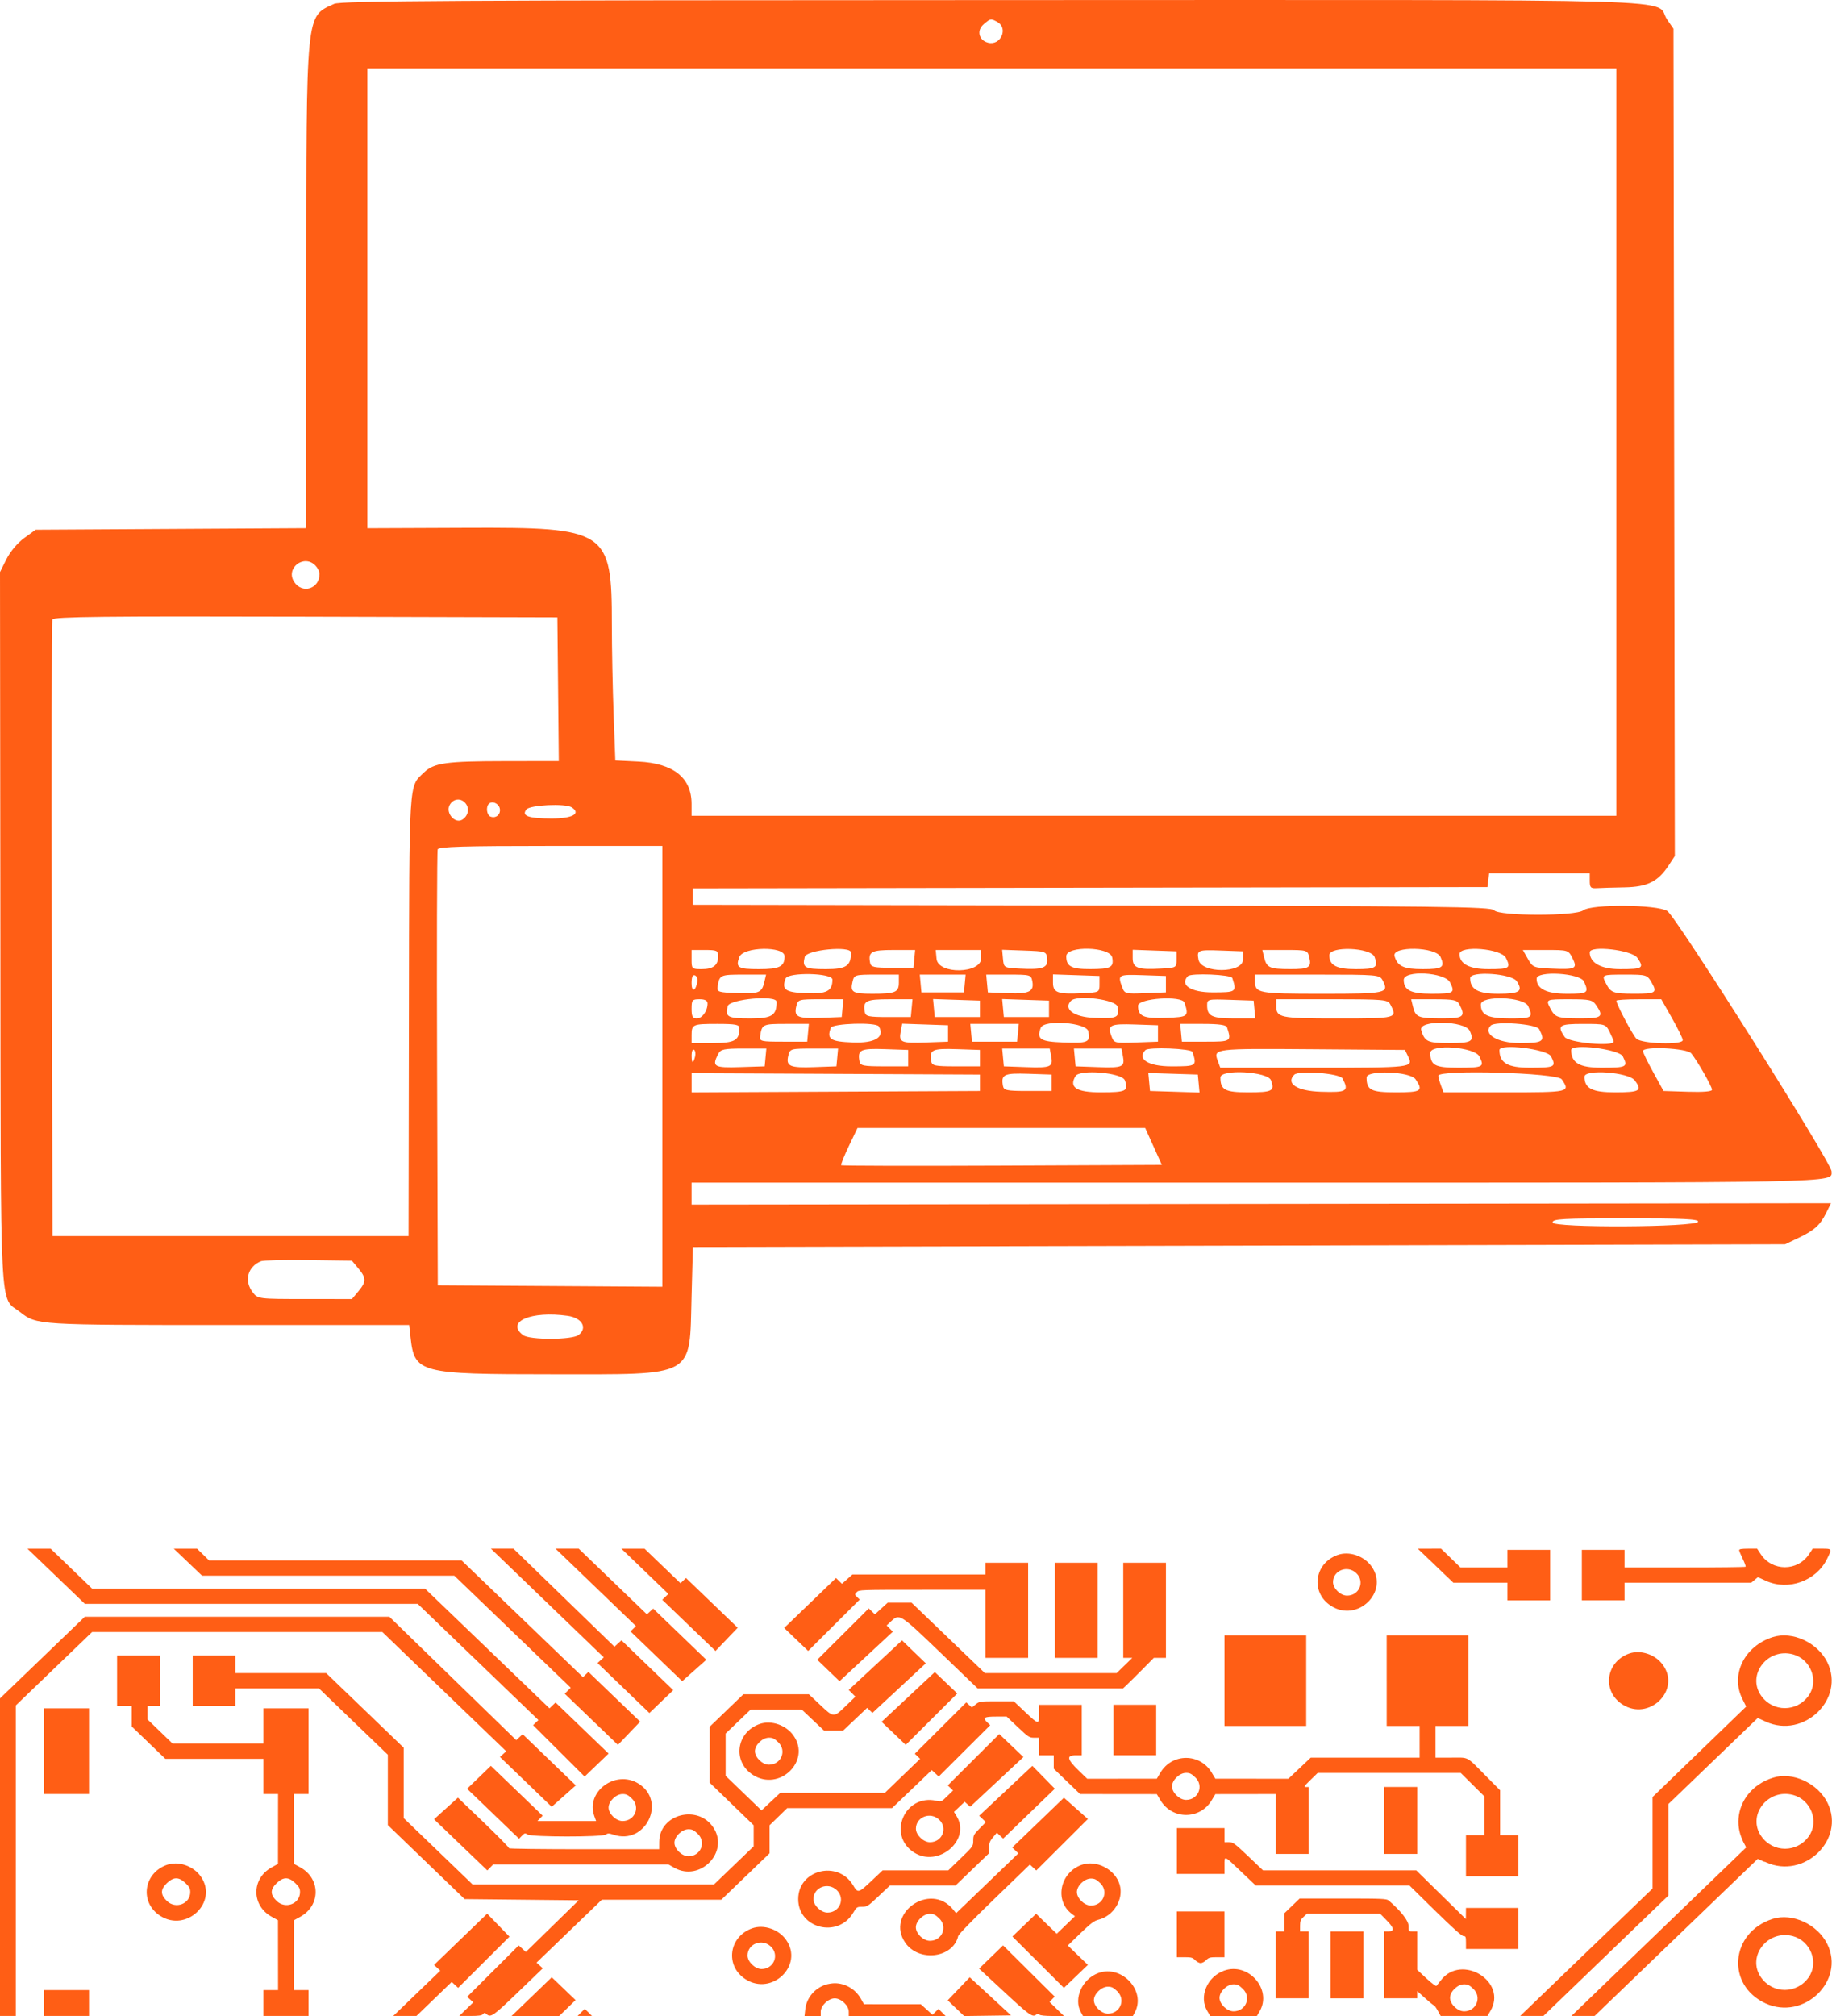 <?xml version="1.0" encoding="UTF-8" standalone="no"?>
<svg
   xmlns:dc="http://purl.org/dc/elements/1.1/"
   xmlns:cc="http://creativecommons.org/ns#"
   xmlns:rdf="http://www.w3.org/1999/02/22-rdf-syntax-ns#"
   xmlns:svg="http://www.w3.org/2000/svg"
   xmlns="http://www.w3.org/2000/svg"
   xmlns:sodipodi="http://sodipodi.sourceforge.net/DTD/sodipodi-0.dtd"
   xmlns:inkscape="http://www.inkscape.org/namespaces/inkscape"
   inkscape:version="1.0 (4035a4fb49, 2020-05-01)"
   sodipodi:docname="computer.svg"
   version="1.1"
   viewBox="0 0 1000 1100"
   height="1100"
   width="1000"
   id="svg">
  <defs
     id="defs7" />
  <sodipodi:namedview
     inkscape:document-rotation="0"
     inkscape:current-layer="svg"
     inkscape:window-maximized="1"
     inkscape:window-y="27"
     inkscape:window-x="67"
     inkscape:cy="604.05136"
     inkscape:cx="340.55547"
     inkscape:zoom="0.32"
     fit-margin-bottom="0"
     fit-margin-right="0"
     fit-margin-left="0"
     fit-margin-top="0"
     showgrid="false"
     id="namedview5"
     inkscape:window-height="845"
     inkscape:window-width="1533"
     inkscape:pageshadow="2"
     inkscape:pageopacity="0"
     guidetolerance="10"
     gridtolerance="10"
     objecttolerance="10"
     borderopacity="1"
     bordercolor="#666666"
     pagecolor="#ffffff" />
  <g
     style="fill:#ff5e15;fill-opacity:1"
     transform="matrix(2.513,0,0,2.588,-2.536,-1.498)"
     id="svgg">
    <path
       style="fill:#ff5e15;fill-opacity:1;fill-rule:evenodd;stroke:none"
       inkscape:connector-curvature="0"
       d="M 73.593,1.395 C 67.378,4.17 67.562,2.351 67.546,61.019 l -0.014,50.918 -29.388,0.164 -29.388,0.165 -2.47,1.736 c -1.451,1.02 -3.05,2.863 -3.874,4.463 l -1.403,2.726 0.083,74.885 c 0.092,84.111 -0.245,77.716 4.276,81.127 3.642,2.747 3.513,2.739 45.148,2.739 h 39.377 l 0.287,2.545 c 0.855,7.59 1.848,7.845 30.551,7.845 31.692,0 30.013,0.905 30.496,-16.45 l 0.288,-10.39 118.615,-0.289 118.615,-0.288 2.865,-1.321 c 3.505,-1.616 4.745,-2.701 6.081,-5.317 l 1.031,-2.02 -123.748,0.147 -123.747,0.147 v -2.312 -2.311 h 123.116 c 128.661,0 124.503,0.079 124.503,-2.378 0,-1.792 -33.806,-53.793 -35.697,-54.909 -2.308,-1.363 -16.473,-1.461 -18.238,-0.126 -1.649,1.247 -18.331,1.233 -19.368,-0.017 -0.63,-0.759 -11.253,-0.881 -87.373,-1.01 l -86.655,-0.146 v -1.732 -1.731 l 86.292,-0.138 86.291,-0.138 0.183,-1.45 0.182,-1.449 h 10.929 10.928 v 1.614 c 0,1.4 0.211,1.602 1.588,1.518 0.873,-0.053 3.562,-0.13 5.975,-0.171 4.966,-0.085 7.275,-1.204 9.601,-4.655 l 1.318,-1.956 -0.15,-87.208 -0.15,-87.208 -1.347,-1.889 C 359.873,0.148 374.971,0.574 216.329,0.6 99.807,0.618 75.024,0.757 73.593,1.395 m 144.05,3.82 c 2.452,1.313 0.728,5.06 -2.013,4.372 -2.05,-0.515 -2.542,-2.611 -0.921,-3.923 1.513,-1.226 1.489,-1.222 2.934,-0.449 m 134.449,88.58 v 78.788 H 251.659 151.227 v -2.512 c 0,-5.522 -3.938,-8.561 -11.564,-8.926 l -4.999,-0.239 -0.375,-9.89 c -0.206,-5.44 -0.376,-13.866 -0.377,-18.726 -0.004,-19.939 -0.945,-20.548 -31.603,-20.427 l -21.501,0.085 V 63.478 15.007 H 216.45 352.092 V 93.795 M 69.511,119.81 c 0.499,0.499 0.907,1.296 0.907,1.77 0,3.174 -3.796,4.307 -5.536,1.652 -1.892,-2.888 2.165,-5.886 4.629,-3.422 m 52.721,26.077 0.154,15.152 -11.698,0.014 c -12.806,0.015 -15.417,0.37 -17.581,2.391 -3.347,3.126 -3.19,0.672 -3.275,51.231 l -0.077,46.508 H 51.082 12.41 l -0.149,-64.646 c -0.082,-35.556 -0.024,-64.973 0.128,-65.371 0.219,-0.576 11.522,-0.694 54.982,-0.577 l 54.707,0.147 0.154,15.151 m -20.091,24.071 c 0.896,1.079 0.585,2.618 -0.69,3.421 -1.557,0.981 -3.692,-1.344 -2.787,-3.035 0.756,-1.413 2.467,-1.603 3.477,-0.386 m 7.433,1.119 c 0.235,1.22 -0.855,2.126 -2.018,1.679 -0.819,-0.314 -1.051,-2.012 -0.369,-2.694 0.716,-0.716 2.173,-0.096 2.387,1.015 m 15.618,-0.275 c 2.092,1.324 0.157,2.358 -4.395,2.349 -5.031,-0.01 -6.571,-0.548 -5.446,-1.904 0.8,-0.963 8.474,-1.31 9.841,-0.445 m 19.685,54.601 v 46.471 l -24.386,-0.151 -24.387,-0.15 -0.149,-45.599 c -0.082,-25.079 -0.026,-45.923 0.126,-46.32 0.214,-0.562 5.659,-0.722 24.536,-0.722 h 24.26 v 46.471 m 12.122,-23.21 c 0,1.903 -1.069,2.713 -3.579,2.713 -2.122,0 -2.193,-0.066 -2.193,-2.02 v -2.02 h 2.886 c 2.626,0 2.886,0.119 2.886,1.327 m 14.43,0 c 0,2.183 -1.088,2.713 -5.565,2.713 -4.575,0 -5.113,-0.321 -4.266,-2.549 0.836,-2.2 9.831,-2.35 9.831,-0.164 m 14.43,-0.788 c 0,2.831 -1.041,3.501 -5.435,3.501 -4.639,0 -5.19,-0.306 -4.622,-2.571 0.381,-1.516 10.057,-2.411 10.057,-0.93 m 13.745,1.337 -0.181,1.876 h -4.61 c -3.988,0 -4.637,-0.141 -4.811,-1.044 -0.451,-2.344 0.235,-2.708 5.11,-2.708 h 4.673 l -0.181,1.876 m 14.537,-0.156 c 0,3.314 -9.385,3.464 -9.704,0.156 l -0.181,-1.876 h 4.943 4.942 v 1.72 m 14.323,0.136 c 0.221,1.917 -0.97,2.33 -5.977,2.072 -3.426,-0.176 -3.44,-0.184 -3.622,-2.076 l -0.183,-1.9 4.801,0.168 c 4.744,0.166 4.802,0.187 4.981,1.736 m 14.129,-0.27 c 0.399,2.087 -0.285,2.435 -4.815,2.445 -4.065,0.01 -5.166,-0.566 -5.166,-2.704 0,-2.281 9.542,-2.034 9.981,0.259 m 13.973,0.434 c 0,1.71 -0.042,1.734 -3.439,1.908 -5.029,0.259 -6.085,-0.129 -6.085,-2.231 v -1.744 l 4.762,0.168 4.762,0.167 v 1.732 m 14.43,0 c 0,2.93 -9.102,2.949 -9.662,0.02 -0.386,-2.022 -0.175,-2.103 5.017,-1.917 l 4.645,0.165 v 1.732 m 14.385,-0.551 c 0.561,2.237 0.015,2.572 -4.174,2.562 -4.445,-0.01 -5.066,-0.281 -5.611,-2.45 l -0.396,-1.581 h 4.906 c 4.775,0 4.916,0.039 5.275,1.469 m 14.205,0.022 c 0.841,2.213 0.307,2.549 -4.052,2.549 -4.225,0 -5.779,-0.787 -5.779,-2.927 0,-1.995 9.061,-1.647 9.831,0.378 m 14.326,-0.005 c 0.995,2.184 0.434,2.554 -3.879,2.554 -4.142,0 -5.481,-0.6 -6.118,-2.741 -0.646,-2.176 9.002,-1.995 9.997,0.187 m 14.189,0.172 c 1.133,2.191 0.828,2.382 -3.81,2.382 -4.097,0 -6.253,-1.095 -6.253,-3.174 0,-1.885 9.047,-1.173 10.063,0.792 m 14.473,0.084 c 1.141,2.206 0.694,2.416 -4.65,2.182 -3.778,-0.165 -4.002,-0.256 -5.047,-2.048 l -1.093,-1.876 h 4.945 c 4.916,0 4.949,0.01 5.845,1.742 m 14.08,-0.09 c 1.546,2.173 1.208,2.388 -3.75,2.388 -4.133,0 -6.584,-1.318 -6.584,-3.541 0,-1.523 9.155,-0.501 10.334,1.153 m -204.177,5.045 c -0.361,2.05 -1.25,2.261 -1.25,0.297 0,-1.266 0.239,-1.812 0.721,-1.643 0.397,0.138 0.635,0.745 0.529,1.346 m 14.545,0.085 c -0.552,2.256 -1.128,2.478 -5.983,2.312 -3.961,-0.135 -4.314,-0.246 -4.157,-1.302 0.376,-2.53 0.52,-2.597 5.593,-2.597 h 4.935 l -0.388,1.587 m 14.796,-0.543 c 0,2.453 -1.221,3.062 -5.778,2.88 -4.462,-0.179 -5.285,-0.758 -4.39,-3.092 0.533,-1.39 10.168,-1.189 10.168,0.212 m 14.43,0.625 c 0,2.071 -0.731,2.371 -5.785,2.371 -4.287,0 -4.834,-0.329 -4.271,-2.571 0.359,-1.428 0.504,-1.469 5.213,-1.469 h 4.843 v 1.669 m 14.322,0.207 -0.18,1.875 h -4.618 -4.618 l -0.18,-1.875 -0.181,-1.876 h 4.979 4.979 l -0.181,1.876 m 14.679,-0.437 c 0.411,2.153 -0.724,2.672 -5.426,2.483 l -4.239,-0.171 -0.18,-1.875 -0.181,-1.876 h 4.875 c 4.739,0 4.883,0.04 5.151,1.439 m 14.578,0.581 c 0,1.727 -0.009,1.732 -3.734,1.907 -5.343,0.25 -6.367,-0.108 -6.367,-2.229 v -1.743 l 5.05,0.166 5.051,0.167 v 1.732 m 14.43,0 v 1.731 l -4.478,0.169 c -4.362,0.164 -4.494,0.129 -5.051,-1.336 -0.97,-2.551 -0.812,-2.637 4.478,-2.463 l 5.051,0.167 v 1.732 m 14.421,-1.299 c 0.993,2.95 0.879,3.03 -4.279,3.03 -4.734,0 -7.213,-1.582 -5.369,-3.426 0.693,-0.693 9.401,-0.335 9.648,0.396 m 32.645,0.478 c 1.46,2.728 0.935,2.841 -13.166,2.841 -13.945,0 -14.564,-0.115 -14.564,-2.713 v -1.327 h 13.544 c 13.123,0 13.564,0.037 14.186,1.199 m 14.656,0.459 c 1.141,2.206 0.841,2.382 -4.057,2.382 -4.462,0 -6.006,-0.752 -6.006,-2.927 0,-2.11 8.941,-1.625 10.063,0.545 m 14.505,-0.241 c 1.391,2.123 0.614,2.623 -4.078,2.623 -4.353,0 -6.06,-0.93 -6.06,-3.303 0,-1.57 9.061,-0.962 10.138,0.68 m 14.589,0.053 c 1.096,2.405 0.861,2.57 -3.659,2.57 -4.497,0 -6.638,-1.024 -6.638,-3.175 0,-1.752 9.477,-1.196 10.297,0.605 m 14.672,0.18 c 1.29,2.185 0.956,2.392 -3.853,2.381 -4.436,-0.009 -5.021,-0.215 -6.022,-2.118 -1.006,-1.91 -0.999,-1.913 4.118,-1.913 4.649,0 4.809,0.045 5.757,1.65 m -205.055,4.448 c 0,1.58 -1.156,3.137 -2.329,3.137 -0.912,0 -1.134,-0.397 -1.134,-2.02 0,-1.86 0.137,-2.021 1.731,-2.021 1.187,0 1.732,0.285 1.732,0.904 m 15.007,-0.364 c 0,2.881 -1.013,3.501 -5.724,3.501 -4.929,0 -5.482,-0.29 -4.909,-2.571 0.381,-1.518 10.633,-2.414 10.633,-0.93 m 14.322,1.336 -0.181,1.876 -4.562,0.17 c -5.006,0.187 -5.871,-0.21 -5.312,-2.436 0.364,-1.451 0.488,-1.486 5.304,-1.486 h 4.932 l -0.181,1.876 m 15.007,0 -0.18,1.876 h -4.899 c -4.266,0 -4.924,-0.134 -5.099,-1.044 -0.456,-2.369 0.218,-2.708 5.398,-2.708 h 4.961 l -0.181,1.876 m 14.827,0.145 v 1.731 h -4.906 -4.907 l -0.182,-1.899 -0.183,-1.899 5.089,0.168 5.089,0.167 v 1.732 m 15.007,0 v 1.731 h -4.906 -4.906 l -0.183,-1.899 -0.183,-1.899 5.089,0.168 5.089,0.167 v 1.732 m 14.896,-0.433 c 0.449,2.288 -0.065,2.524 -5.098,2.334 -4.387,-0.165 -6.758,-1.862 -5.024,-3.596 1.32,-1.321 9.823,-0.26 10.122,1.262 m 14.532,-0.866 c 0.977,2.901 0.829,3.021 -3.942,3.2 -4.94,0.185 -6.15,-0.317 -6.15,-2.549 0,-1.596 9.566,-2.213 10.092,-0.651 m 15.197,1.443 0.181,1.876 h -4.539 c -4.861,0 -5.924,-0.491 -5.924,-2.735 0,-1.326 0.094,-1.347 5.051,-1.184 l 5.05,0.167 0.181,1.876 m 29.525,-1.048 c 1.556,2.907 1.489,2.924 -11.408,2.924 -12.704,0 -13.391,-0.139 -13.391,-2.713 v -1.328 h 12.101 c 11.373,0 12.136,0.068 12.698,1.117 m 15.007,0 c 1.371,2.56 0.887,2.924 -3.876,2.915 -5.075,-0.01 -5.667,-0.243 -6.221,-2.45 l -0.397,-1.582 h 4.948 c 4.302,0 5.027,0.146 5.546,1.117 m 14.935,0.354 c 1.1,2.414 0.863,2.57 -3.906,2.57 -4.865,0 -6.391,-0.699 -6.391,-2.927 0,-1.976 9.383,-1.651 10.297,0.357 m 14.779,-0.188 c 1.686,2.407 1.229,2.758 -3.575,2.749 -4.828,-0.01 -5.397,-0.198 -6.407,-2.118 -1.007,-1.912 -1.003,-1.914 4.21,-1.914 4.381,0 4.964,0.13 5.772,1.283 m 16.457,2.714 c 1.284,2.198 2.334,4.276 2.334,4.618 0,1.072 -8.978,0.795 -10.085,-0.312 -0.851,-0.851 -4.345,-7.282 -4.345,-7.998 0,-0.167 2.197,-0.305 4.881,-0.305 h 4.881 l 2.334,3.997 m -202.572,2.102 c 0,2.592 -1.006,3.137 -5.792,3.137 h -4.597 v -1.636 c 0,-2.311 0.216,-2.405 5.579,-2.405 3.981,0 4.81,0.156 4.81,0.904 m 14.9,0.972 -0.181,1.876 h -5.195 c -4.867,0 -5.184,-0.073 -5.023,-1.154 0.376,-2.532 0.519,-2.598 5.619,-2.598 h 4.961 l -0.181,1.876 m 15.373,-1.347 c 1.387,2.244 -0.781,3.56 -5.586,3.391 -4.943,-0.174 -5.759,-0.694 -4.84,-3.088 0.367,-0.957 9.851,-1.233 10.426,-0.303 m 15.037,1.491 v 1.732 l -4.852,0.169 c -5.382,0.188 -5.878,-0.028 -5.421,-2.355 l 0.315,-1.609 4.979,0.166 4.979,0.166 v 1.731 m 15.188,-0.144 -0.18,1.876 h -4.907 -4.906 l -0.181,-1.876 -0.181,-1.876 h 5.268 5.268 l -0.181,1.876 m 15.292,-0.288 c 0.452,2.303 -0.052,2.52 -5.419,2.333 -5.034,-0.176 -5.848,-0.686 -4.926,-3.089 0.693,-1.803 9.976,-1.126 10.345,0.756 m 15.119,0.432 v 1.732 l -4.767,0.168 c -4.679,0.164 -4.778,0.14 -5.343,-1.347 -0.888,-2.336 -0.278,-2.629 5.107,-2.45 l 5.003,0.166 v 1.731 m 14.998,-1.298 c 1.001,2.972 0.913,3.03 -4.608,3.03 h -5.195 l -0.181,-1.876 -0.181,-1.876 h 4.961 c 3.454,0 5.035,0.219 5.204,0.722 m 52.738,0.764 c 1.014,2.227 0.438,2.555 -4.496,2.555 -4.686,0 -5.311,-0.283 -6.065,-2.742 -0.669,-2.181 9.565,-1.999 10.561,0.187 m 15.072,-0.369 c 1.392,2.599 0.916,2.924 -4.294,2.924 -4.768,0 -8.012,-1.911 -6.244,-3.679 1,-1 9.942,-0.36 10.538,0.755 m 15.302,0.586 c 0.484,0.937 0.88,1.846 0.88,2.02 0,1.134 -9.797,0.245 -10.645,-0.965 -1.71,-2.441 -1.251,-2.758 3.993,-2.758 4.832,0 4.901,0.021 5.772,1.703 m -198.664,5.224 c -0.415,1.588 -0.744,1.446 -0.744,-0.323 0,-0.812 0.235,-1.332 0.523,-1.154 0.287,0.178 0.387,0.843 0.221,1.477 m 15.309,0.144 -0.18,1.876 -5.34,0.166 c -5.713,0.177 -6.186,-0.102 -4.741,-2.802 0.519,-0.969 1.244,-1.116 5.52,-1.116 h 4.922 l -0.181,1.876 m 15.585,0 -0.181,1.876 -4.853,0.169 c -5.296,0.185 -6.162,-0.192 -5.599,-2.436 0.366,-1.458 0.467,-1.485 5.593,-1.485 h 5.221 l -0.181,1.876 m 15.403,0.144 v 1.732 h -5.187 c -4.544,0 -5.211,-0.129 -5.387,-1.044 -0.472,-2.451 0.19,-2.762 5.514,-2.586 l 5.06,0.167 v 1.731 m 15.585,0 v 1.732 h -5.187 c -4.545,0 -5.212,-0.129 -5.388,-1.044 -0.472,-2.451 0.191,-2.762 5.515,-2.586 l 5.06,0.167 v 1.731 m 15.473,-0.433 c 0.452,2.304 -0.053,2.521 -5.426,2.334 l -4.852,-0.169 -0.181,-1.876 -0.181,-1.876 h 5.164 5.164 l 0.312,1.587 m 15.584,0 c 0.452,2.304 -0.052,2.521 -5.425,2.334 l -4.853,-0.169 -0.181,-1.876 -0.181,-1.876 h 5.164 5.164 l 0.312,1.587 m 15.11,-0.865 c 1,2.969 0.908,3.03 -4.567,3.03 -5.029,0 -7.555,-1.53 -5.658,-3.427 0.695,-0.695 9.978,-0.335 10.225,0.397 m 46.854,0.977 c 1.154,2.315 0.921,2.341 -20.342,2.341 h -20.471 l -0.567,-1.491 c -0.968,-2.547 -0.771,-2.57 20.386,-2.412 l 20.291,0.152 0.703,1.41 m 15.455,-0.041 c 1.156,2.237 0.871,2.382 -4.656,2.382 -4.994,0 -5.985,-0.519 -5.985,-3.136 0,-1.927 9.606,-1.246 10.641,0.754 m 15.584,0 c 1.157,2.237 0.872,2.382 -4.661,2.382 -4.759,0 -6.556,-1.02 -6.556,-3.723 0,-1.445 10.42,-0.199 11.217,1.341 m 15.585,0 c 1.156,2.237 0.871,2.382 -4.662,2.382 -4.759,0 -6.556,-1.02 -6.556,-3.723 0,-1.445 10.421,-0.199 11.218,1.341 m 14.859,-0.648 c 1.287,1.514 4.515,7.003 4.515,7.678 0,0.371 -1.955,0.529 -5.267,0.425 l -5.266,-0.166 -2.237,-3.946 c -1.231,-2.171 -2.238,-4.184 -2.238,-4.474 0,-1.06 9.554,-0.621 10.493,0.483 m -154.504,6.205 v 1.732 l -31.313,0.149 -31.313,0.149 v -2.03 -2.03 l 31.313,0.149 31.313,0.149 v 1.732 m 15.584,0 v 1.732 h -5.187 c -4.544,0 -5.211,-0.13 -5.388,-1.044 -0.472,-2.451 0.191,-2.762 5.515,-2.586 l 5.06,0.166 v 1.732 m 15.892,-0.529 c 0.867,2.282 0.318,2.549 -5.237,2.549 -5.282,0 -6.954,-1.046 -5.48,-3.43 0.917,-1.485 10.104,-0.729 10.717,0.881 m 16.037,0.695 0.182,1.899 -5.377,-0.167 -5.377,-0.166 -0.183,-1.898 -0.182,-1.899 5.377,0.167 5.377,0.166 0.183,1.898 m 15.709,-0.695 c 0.862,2.267 0.315,2.549 -4.939,2.549 -5.06,0 -6.047,-0.511 -6.047,-3.136 0,-1.819 10.28,-1.269 10.986,0.587 m 15.545,-0.375 c 1.444,2.697 0.97,2.979 -4.701,2.802 -5.176,-0.163 -7.68,-1.714 -5.801,-3.593 0.974,-0.973 9.919,-0.299 10.502,0.791 m 15.861,0.167 c 1.724,2.462 1.266,2.757 -4.276,2.757 -5.409,0 -6.37,-0.473 -6.37,-3.136 0,-1.624 9.48,-1.286 10.646,0.379 m 31.746,0 c 1.911,2.728 1.777,2.757 -12.391,2.757 h -13.29 l -0.563,-1.48 c -0.31,-0.815 -0.563,-1.724 -0.563,-2.021 0,-1.352 25.841,-0.635 26.807,0.744 m 15.856,0.228 c 1.716,2.181 1.127,2.529 -4.281,2.529 -4.967,0 -6.636,-0.83 -6.636,-3.303 0,-1.632 9.557,-0.955 10.917,0.774 m -104.526,13.929 1.811,3.896 -34.712,0.149 c -19.092,0.082 -34.814,0.047 -34.937,-0.076 -0.124,-0.124 0.622,-1.944 1.658,-4.045 l 1.884,-3.82 h 31.243 31.243 l 1.81,3.896 m 118.285,15.873 c -0.396,1.186 -31.602,1.338 -31.602,0.154 0,-0.761 2.078,-0.876 15.921,-0.876 12.48,0 15.869,0.156 15.681,0.722 m -291.003,9.845 c 1.744,2.029 1.744,2.813 -0.002,4.841 l -1.394,1.62 H 67.241 c -10.024,0 -10.22,-0.024 -11.304,-1.363 -1.974,-2.438 -1.157,-5.469 1.783,-6.616 0.476,-0.186 5.11,-0.285 10.297,-0.22 l 9.43,0.118 1.392,1.62 m 45.476,10.004 c 3.129,0.429 4.376,2.573 2.355,4.05 -1.428,1.045 -10.619,1.062 -12.04,0.022 -3.855,-2.818 1.723,-5.164 9.685,-4.072"
       id="path0" />
  </g>
  <g
     style="fill:#ff5e15;fill-opacity:1"
     id="svgg-356"
     transform="matrix(3.921,0,0,3.923,0,832.897)">
    <path
       id="path0-2"
       d="m 7.817,6.924 3.997,3.837 h 23.169 23.17 l 8.401,8.082 8.401,8.081 -0.371,0.357 -0.371,0.357 3.587,3.574 3.587,3.574 1.669,-1.599 1.67,-1.599 -3.692,-3.553 -3.691,-3.553 -0.424,0.408 -0.424,0.408 L 67.828,16.966 59.162,8.638 H 35.988 12.815 L 9.932,5.862 7.049,3.085 5.434,3.086 3.819,3.087 7.817,6.924 M 26.161,4.965 28.128,6.841 H 45.686 63.244 l 8.104,7.793 8.104,7.793 -0.417,0.418 -0.416,0.417 3.702,3.558 3.703,3.557 1.547,-1.614 1.547,-1.615 -3.601,-3.46 -3.601,-3.461 -0.38,0.366 -0.38,0.366 -8.45,-8.121 -8.45,-8.12 H 46.68 29.105 l -0.836,-0.817 -0.836,-0.816 -1.62,0.002 -1.619,0.002 1.967,1.877 m 50.037,5.679 7.857,7.559 -0.436,0.394 -0.437,0.394 3.612,3.477 3.611,3.477 1.659,-1.59 1.659,-1.589 -3.604,-3.469 -3.603,-3.468 -0.488,0.445 -0.487,0.445 -7.03,-6.817 -7.03,-6.818 h -1.571 -1.57 l 7.858,7.56 m 6.74,-2.172 5.599,5.387 -0.381,0.366 -0.381,0.366 3.599,3.463 3.598,3.464 1.678,-1.489 1.679,-1.488 -3.699,-3.561 -3.7,-3.56 -0.435,0.401 -0.435,0.4 -4.747,-4.569 -4.748,-4.569 h -1.613 -1.614 l 5.6,5.388 m 6.838,-2.241 3.268,3.146 -0.424,0.409 -0.424,0.408 3.705,3.56 3.705,3.56 1.547,-1.614 1.547,-1.615 -3.601,-3.46 -3.601,-3.461 -0.38,0.366 -0.38,0.366 -2.506,-2.405 -2.505,-2.406 h -1.609 -1.61 l 3.268,3.147 M 199.849,5.455 l 2.473,2.367 h 3.767 3.767 v 1.224 1.225 h 2.971 2.972 V 6.759 3.249 h -2.972 -2.971 v 1.224 1.225 h -3.273 -3.273 l -1.35,-1.307 -1.351,-1.307 -1.617,0.002 -1.617,0.002 2.474,2.366 m 42.265,-2.165 c 0,0.112 0.223,0.657 0.496,1.211 0.272,0.555 0.45,1.051 0.396,1.102 -0.055,0.053 -3.868,0.096 -8.476,0.096 h -8.376 V 4.473 3.249 h -2.972 -2.971 v 3.51 3.511 h 2.971 2.972 V 9.046 7.822 h 8.82 8.819 l 0.466,-0.386 0.466,-0.386 1.114,0.508 c 3.116,1.42 6.994,0.031 8.51,-3.049 0.702,-1.429 0.705,-1.425 -0.749,-1.425 h -1.249 l -0.49,0.745 c -1.608,2.447 -5.151,2.447 -6.759,0 l -0.49,-0.745 h -1.249 c -0.886,0 -1.249,0.059 -1.249,0.204 m -55.902,0.673 c -3.258,1.169 -3.792,5.22 -0.933,7.07 3.682,2.381 8.147,-1.914 5.672,-5.455 C 189.913,4.093 187.826,3.383 186.211,3.962 m -49.025,1.9 V 6.678 h -9.258 -9.257 l -0.729,0.647 -0.729,0.646 -0.416,-0.4 -0.416,-0.4 -3.606,3.471 -3.606,3.471 1.669,1.6 1.669,1.599 3.587,-3.574 3.587,-3.574 -0.363,-0.349 c -0.353,-0.341 -0.355,-0.358 -0.05,-0.682 0.306,-0.326 0.477,-0.332 9.115,-0.332 h 8.803 v 4.735 4.735 h 2.971 2.972 V 11.659 5.045 h -2.972 -2.971 v 0.816 m 9.678,5.797 v 6.613 h 2.971 2.972 V 11.659 5.045 h -2.972 -2.971 V 11.659 m 9.508,0 v 6.613 h 0.631 0.631 l -1.093,1.062 -1.094,1.061 h -9.17 -9.169 l -5.104,-4.899 -5.103,-4.899 h -1.66 -1.659 l -0.891,0.811 -0.892,0.811 -0.428,-0.412 -0.427,-0.412 -3.585,3.572 -3.585,3.572 1.549,1.49 1.55,1.49 3.71,-3.445 3.711,-3.444 -0.431,-0.433 -0.431,-0.433 0.561,-0.522 c 1.242,-1.158 1.211,-1.178 6.998,4.377 l 5.103,4.899 h 10.126 10.126 l 0.565,-0.532 c 0.31,-0.293 1.274,-1.247 2.142,-2.122 l 1.578,-1.592 h 0.841 0.842 V 11.659 5.045 h -2.972 -2.971 V 11.659 m 32.448,-5.163 c 1.22,1.172 0.412,3.122 -1.293,3.122 -0.91,0 -1.953,-1.003 -1.953,-1.878 0,-1.64 2.027,-2.417 3.246,-1.243 M 5.902,18.234 0,23.911 V 45.995 68.077 H 1.103 2.206 V 46.48 24.884 l 5.308,-5.102 5.307,-5.102 h 20.204 20.204 l 8.622,8.294 8.622,8.294 -0.437,0.394 -0.437,0.394 3.603,3.468 3.602,3.467 1.679,-1.488 1.678,-1.489 -3.699,-3.56 -3.7,-3.56 -0.447,0.412 -0.448,0.413 -8.829,-8.581 -8.829,-8.581 H 33.008 11.805 L 5.902,18.234 M 170.464,21.456 v 6.288 h 5.688 5.688 v -6.288 -6.287 h -5.688 -5.688 v 6.287 m 22.582,0 v 6.288 h 2.291 2.292 v 2.204 2.205 h -7.578 -7.579 l -1.558,1.47 -1.558,1.47 -5.083,-0.006 -5.082,-0.005 -0.51,-0.852 c -1.627,-2.721 -5.504,-2.721 -7.131,0 l -0.51,0.852 -4.843,0.005 -4.843,0.006 -1.227,-1.188 c -1.59,-1.539 -1.688,-2.078 -0.378,-2.078 h 0.849 v -3.511 -3.51 h -2.971 -2.972 v 1.224 c 0,1.568 -0.047,1.562 -1.962,-0.245 l -1.558,-1.47 h -2.387 c -2.329,0 -2.399,0.011 -2.917,0.43 l -0.531,0.429 -0.391,-0.353 -0.391,-0.353 -3.582,3.57 -3.583,3.57 0.37,0.356 0.37,0.356 -2.456,2.367 -2.457,2.367 h -7.28 -7.28 l -1.304,1.219 -1.304,1.22 -2.497,-2.406 -2.498,-2.406 v -2.94 -2.94 l 1.744,-1.671 1.743,-1.67 h 3.552 3.552 l 1.558,1.469 1.559,1.47 h 1.32 1.32 l 1.678,-1.584 1.677,-1.585 0.366,0.352 0.366,0.352 3.716,-3.45 3.716,-3.45 -1.653,-1.595 -1.654,-1.596 -3.711,3.446 -3.712,3.446 0.466,0.467 0.466,0.468 -1.347,1.303 c -1.683,1.628 -1.668,1.629 -3.571,-0.166 l -1.558,-1.47 h -4.559 -4.558 l -2.341,2.252 -2.342,2.252 v 3.903 3.903 l 3.056,2.955 3.056,2.955 v 1.466 1.466 l -2.761,2.652 -2.761,2.652 H 82.597 65.789 L 60.993,45.174 56.198,40.56 v -4.895 -4.896 l -5.393,-5.187 -5.393,-5.187 h -6.322 -6.321 v -1.225 -1.224 h -2.972 -2.972 v 3.51 3.511 h 2.972 2.972 v -1.225 -1.224 h 5.816 5.815 l 4.796,4.614 4.795,4.615 v 4.893 4.892 l 5.347,5.15 5.346,5.149 7.94,0.082 7.94,0.082 -3.68,3.593 -3.68,3.593 -0.497,-0.456 -0.496,-0.456 -3.588,3.575 -3.587,3.575 0.424,0.383 0.424,0.384 -0.975,0.947 -0.976,0.948 h 1.545 c 1.177,0 1.595,-0.059 1.759,-0.249 0.194,-0.223 0.245,-0.223 0.502,0 0.582,0.507 0.922,0.269 4.384,-3.064 l 3.442,-3.314 -0.436,-0.394 -0.437,-0.394 4.547,-4.376 4.547,-4.375 h 8.316 8.316 l 3.358,-3.229 3.359,-3.23 v -1.951 -1.95 l 1.227,-1.189 1.226,-1.188 h 7.294 7.294 l 2.768,-2.645 2.769,-2.645 0.485,0.447 0.486,0.447 3.583,-3.571 3.583,-3.57 -0.437,-0.42 c -0.649,-0.624 -0.397,-0.78 1.26,-0.78 h 1.465 l 1.558,1.47 c 1.455,1.372 1.605,1.47 2.26,1.47 h 0.702 v 1.224 1.225 h 1.018 1.018 v 0.931 0.931 l 1.834,1.764 1.833,1.763 5.34,0.006 5.34,0.005 0.51,0.852 c 1.627,2.721 5.504,2.721 7.131,0 l 0.51,-0.852 4.201,-0.005 4.202,-0.006 v 4.164 4.165 h 2.292 2.292 v -4.654 -4.654 h -0.377 c -0.318,0 -0.221,-0.151 0.631,-0.98 l 1.008,-0.98 h 9.954 9.955 l 1.639,1.624 1.639,1.624 v 2.703 2.703 h -1.274 -1.274 v 2.858 2.858 h 3.651 3.65 v -2.858 -2.858 h -1.273 -1.274 V 39.814 36.697 l -1.889,-1.905 c -2.907,-2.932 -2.364,-2.64 -4.912,-2.64 h -2.197 v -2.205 -2.204 h 2.292 2.292 v -6.288 -6.287 h -5.688 -5.688 v 6.287 m 53.737,-6.067 c -3.951,1.261 -5.905,5.24 -4.222,8.599 l 0.532,1.061 -6.517,6.292 -6.517,6.292 v 6.363 6.363 l -9.211,8.859 -9.21,8.86 h 1.615 1.614 l 8.699,-8.372 8.7,-8.372 v -6.364 -6.364 l 6.219,-5.983 6.219,-5.984 1.123,0.512 c 5.299,2.414 11.077,-3.157 8.565,-8.257 -1.359,-2.758 -4.876,-4.377 -7.611,-3.504 m -19.993,2.29 c -3.258,1.169 -3.792,5.22 -0.933,7.069 3.682,2.382 8.147,-1.913 5.672,-5.454 -1.037,-1.483 -3.124,-2.194 -4.739,-1.615 m 22.801,0.103 c 2.489,0.665 3.65,3.668 2.213,5.725 -1.635,2.341 -5.009,2.346 -6.642,0.008 -2.016,-2.887 0.91,-6.673 4.429,-5.732 M 16.299,21.456 v 3.511 h 1.018 1.019 v 1.423 1.422 l 2.341,2.252 2.341,2.253 h 6.827 6.828 v 2.449 2.449 h 1.018 1.018 l -0.006,4.858 -0.005,4.858 -0.886,0.489 c -2.829,1.565 -2.829,5.294 0,6.859 l 0.886,0.49 0.005,4.858 0.006,4.857 h -1.018 -1.018 v 1.797 1.796 h 3.14 3.141 v -1.796 -1.797 h -1.018 -1.018 l 0.006,-4.857 0.005,-4.858 0.886,-0.49 c 2.829,-1.565 2.829,-5.294 0,-6.859 l -0.886,-0.489 -0.005,-4.858 -0.006,-4.858 h 1.018 1.018 v -5.961 -5.961 h -3.141 -3.14 v 2.45 2.449 H 30.346 24.018 L 22.281,28.516 20.543,26.84 v -0.936 -0.936 h 0.849 0.849 V 21.456 17.946 H 19.27 16.299 v 3.51 m 110.137,2.256 -3.704,3.459 1.68,1.601 1.679,1.602 3.586,-3.574 3.587,-3.573 -1.562,-1.488 -1.561,-1.488 -3.705,3.459 m 28.578,4.602 v 3.511 h 2.972 2.971 v -3.511 -3.51 h -2.971 -2.972 v 3.51 m -148.902,2.939 v 5.961 H 9.253 12.394 V 31.254 25.293 H 9.253 6.112 v 5.961 M 105.733,27.476 c -3.258,1.169 -3.791,5.221 -0.933,7.07 3.683,2.382 8.147,-1.913 5.672,-5.454 -1.037,-1.483 -3.124,-2.195 -4.739,-1.616 m 29.793,4.965 -3.586,3.574 0.368,0.354 0.368,0.355 -0.812,0.791 c -0.807,0.789 -0.815,0.792 -1.54,0.632 -4.372,-0.962 -6.845,4.762 -3.103,7.182 3.381,2.187 7.991,-1.713 5.95,-5.035 l -0.365,-0.594 0.744,-0.702 0.744,-0.703 0.385,0.344 0.385,0.344 3.704,-3.457 3.705,-3.457 -1.68,-1.601 -1.68,-1.602 -3.587,3.574 m -27.184,-2.43 c 1.22,1.172 0.412,3.122 -1.293,3.122 -0.91,0 -1.953,-1.003 -1.953,-1.878 0,-0.875 1.043,-1.877 1.953,-1.877 0.51,0 0.763,0.124 1.293,0.634 m -41.661,4.878 -1.652,1.594 3.614,3.474 3.615,3.474 0.404,-0.414 c 0.375,-0.384 0.433,-0.396 0.793,-0.169 0.566,0.356 10.335,0.365 10.862,0.01 0.305,-0.205 0.444,-0.203 1.099,0.016 4.471,1.499 7.458,-4.678 3.446,-7.124 -3.186,-1.944 -7.357,1.137 -6.129,4.526 l 0.251,0.695 h -4.085 -4.085 l 0.365,-0.373 0.364,-0.373 -3.606,-3.465 -3.605,-3.465 -1.653,1.595 m 73.337,1.877 -3.705,3.469 0.468,0.442 0.467,0.442 -0.88,0.895 c -0.809,0.822 -0.881,0.958 -0.881,1.678 0,0.774 -0.018,0.8 -1.737,2.459 l -1.738,1.677 h -4.567 -4.567 l -1.558,1.47 c -1.816,1.712 -1.885,1.729 -2.557,0.606 -2.123,-3.55 -7.64,-2.16 -7.64,1.924 0,4.085 5.517,5.474 7.64,1.924 0.491,-0.821 0.537,-0.853 1.254,-0.858 0.706,-0.005 0.825,-0.081 2.303,-1.476 l 1.558,-1.47 h 4.566 4.567 l 2.341,-2.252 2.341,-2.252 v -0.779 c 0,-0.63 0.103,-0.901 0.54,-1.425 l 0.541,-0.646 0.441,0.407 0.442,0.407 3.594,-3.466 3.594,-3.466 -1.561,-1.591 -1.562,-1.591 -3.705,3.468 m 26.391,-1.857 c 1.22,1.172 0.412,3.122 -1.293,3.122 -0.91,0 -1.953,-1.003 -1.953,-1.877 0,-0.875 1.043,-1.878 1.953,-1.878 0.51,0 0.762,0.124 1.293,0.634 m 76.152,8.674 0.533,1.062 -12.162,11.716 -12.162,11.717 h 1.613 1.613 l 11.356,-10.923 11.356,-10.923 1.037,0.473 m -53.039,-5.815 v 4.654 h 2.292 2.292 v -4.654 -4.654 h -2.292 -2.292 v 4.654 M 87.968,37.849 c 1.219,1.172 0.412,3.122 -1.294,3.122 -0.91,0 -1.952,-1.003 -1.952,-1.878 0,-0.875 1.042,-1.877 1.952,-1.877 0.511,0 0.763,0.124 1.294,0.634 m -25.879,1.375 -1.665,1.501 3.709,3.558 3.71,3.557 0.405,-0.414 0.404,-0.413 h 12.207 12.207 l 0.794,0.449 c 3.596,2.033 7.703,-2.171 5.453,-5.583 -2.157,-3.27 -7.511,-1.875 -7.538,1.965 l -0.007,1.044 -10.495,9.6e-4 c -5.771,0 -10.456,-0.059 -10.409,-0.132 0.047,-0.073 -1.534,-1.686 -3.513,-3.584 l -3.599,-3.451 -1.664,1.502 m 82.427,1.963 -3.598,3.463 0.424,0.408 0.425,0.409 -4.332,4.162 -4.331,4.161 -0.434,-0.531 c -3.164,-3.874 -9.491,0.565 -6.632,4.654 1.896,2.712 6.628,2.114 7.351,-0.929 0.062,-0.259 1.979,-2.234 5.041,-5.191 l 4.942,-4.772 0.446,0.411 0.446,0.411 3.593,-3.58 3.593,-3.579 -1.669,-1.479 -1.668,-1.479 -3.597,3.463 m -13.763,-0.398 c 1.22,1.172 0.412,3.122 -1.293,3.122 -0.91,0 -1.953,-1.003 -1.953,-1.878 0,-1.64 2.027,-2.417 3.246,-1.243 m 33.089,4.346 v 3.184 h 3.311 3.311 V 47.176 c 0,-1.446 -0.128,-1.491 2.299,0.816 l 2.061,1.959 h 10.703 10.702 l 3.577,3.511 c 2.366,2.323 3.695,3.511 3.926,3.511 0.31,0 0.349,0.1 0.349,0.898 v 0.898 h 3.651 3.65 v -2.858 -2.857 h -3.65 -3.651 l -0.007,0.775 -0.007,0.776 -3.453,-3.388 -3.452,-3.388 h -10.666 -10.666 l -2.061,-1.96 c -1.879,-1.786 -2.117,-1.959 -2.683,-1.959 h -0.621 v -0.98 -0.98 h -3.311 -3.311 v 3.184 M 97.136,42.747 c 1.22,1.172 0.412,3.122 -1.293,3.122 -0.91,0 -1.953,-1.003 -1.953,-1.877 0,-0.875 1.043,-1.878 1.953,-1.878 0.51,0 0.763,0.124 1.293,0.634 m -73.919,4.325 c -3.258,1.169 -3.792,5.22 -0.933,7.07 3.682,2.381 8.147,-1.914 5.671,-5.455 -1.036,-1.483 -3.123,-2.194 -4.738,-1.615 m 127.338,0 c -3,1.077 -3.783,4.967 -1.367,6.794 l 0.457,0.346 -1.266,1.218 -1.267,1.218 -1.437,-1.39 -1.437,-1.389 -1.65,1.581 -1.65,1.58 3.586,3.573 3.586,3.574 1.669,-1.598 1.668,-1.598 -1.397,-1.351 -1.396,-1.351 1.763,-1.702 c 1.406,-1.358 1.905,-1.735 2.467,-1.872 2.14,-0.518 3.566,-2.826 2.998,-4.852 -0.603,-2.152 -3.242,-3.53 -5.326,-2.782 M 25.827,49.606 c 0.531,0.51 0.659,0.753 0.659,1.244 0,1.64 -2.027,2.417 -3.246,1.243 -0.922,-0.885 -0.922,-1.602 0,-2.488 0.921,-0.885 1.666,-0.885 2.586,0 m 15.281,0 c 0.531,0.51 0.659,0.753 0.659,1.244 0,1.64 -2.027,2.417 -3.246,1.243 -0.921,-0.885 -0.921,-1.602 0,-2.488 0.921,-0.885 1.666,-0.885 2.586,0 m 112.059,0 c 1.219,1.172 0.411,3.122 -1.294,3.122 -0.91,0 -1.953,-1.003 -1.953,-1.877 0,-0.875 1.043,-1.878 1.953,-1.878 0.511,0 0.763,0.124 1.294,0.634 m -36.674,0.98 c 1.219,1.173 0.411,3.122 -1.294,3.122 -0.91,0 -1.952,-1.003 -1.952,-1.877 0,-1.641 2.026,-2.417 3.246,-1.244 m 63.366,2.197 -1.075,1.034 v 1.252 1.252 h -0.595 -0.595 v 4.654 4.654 h 2.292 2.292 v -4.654 -4.654 h -0.595 -0.595 v -0.786 c 0,-0.649 0.084,-0.863 0.477,-1.225 l 0.476,-0.438 h 5.102 5.102 l 0.874,0.888 c 1.061,1.078 1.147,1.561 0.279,1.561 h -0.595 v 4.654 4.654 h 2.292 2.292 v -0.508 -0.508 l 1.109,0.998 c 0.61,0.55 1.165,0.999 1.232,0.999 0.067,0 0.303,0.331 0.527,0.735 l 0.405,0.735 h 3.256 3.256 l 0.413,-0.694 c 2.429,-4.085 -4.022,-8.042 -6.914,-4.242 -0.255,0.335 -0.522,0.674 -0.593,0.756 -0.07,0.081 -0.705,-0.391 -1.409,-1.049 l -1.282,-1.195 v -2.666 -2.667 h -0.595 c -0.593,0 -0.595,-0.003 -0.595,-0.744 0,-0.728 -1.062,-2.092 -2.759,-3.543 -0.305,-0.261 -0.863,-0.286 -6.371,-0.286 h -6.037 l -1.075,1.034 m -16.017,3.946 v 3.184 h 1.074 c 0.926,0 1.128,0.057 1.472,0.409 0.219,0.224 0.564,0.409 0.764,0.409 0.2,0 0.545,-0.184 0.764,-0.409 0.344,-0.352 0.547,-0.409 1.473,-0.409 h 1.073 v -3.184 -3.184 h -3.311 -3.311 v 3.184 m -99.712,0.693 -3.699,3.568 0.436,0.393 0.436,0.394 -3.273,3.151 -3.273,3.151 h 1.614 1.614 l 2.454,-2.364 2.454,-2.365 0.446,0.411 0.447,0.412 3.574,-3.561 3.573,-3.56 -1.552,-1.598 -1.552,-1.598 -3.699,3.568 m 66.623,-2.916 c 1.22,1.173 0.412,3.122 -1.293,3.122 -0.91,0 -1.953,-1.003 -1.953,-1.877 0,-0.875 1.043,-1.877 1.953,-1.877 0.51,0 0.763,0.124 1.293,0.633 m 116.029,0.076 c -5.909,1.886 -6.514,9.227 -0.968,11.754 5.311,2.42 11.094,-3.142 8.578,-8.251 -1.359,-2.758 -4.876,-4.377 -7.611,-3.504 m -142.068,1.31 c -3.258,1.169 -3.792,5.221 -0.933,7.07 3.682,2.382 8.147,-1.913 5.672,-5.454 -1.037,-1.483 -3.124,-2.195 -4.739,-1.616 m 80.521,5.085 v 4.654 h 2.292 2.291 v -4.654 -4.654 h -2.291 -2.292 v 4.654 m 64.355,-4.002 c 2.489,0.665 3.65,3.668 2.213,5.725 -1.635,2.341 -5.009,2.346 -6.642,0.008 -2.016,-2.887 0.91,-6.673 4.429,-5.732 m -142.267,1.452 c 1.219,1.172 0.412,3.122 -1.294,3.122 -0.91,0 -1.952,-1.003 -1.952,-1.878 0,-1.64 2.027,-2.417 3.246,-1.243 m 30.658,1.451 -1.667,1.617 3.508,3.252 c 3.473,3.22 3.935,3.549 4.426,3.157 0.192,-0.153 0.3,-0.155 0.449,-0.012 0.122,0.117 0.815,0.189 1.812,0.189 h 1.617 l -1.004,-0.976 -1.004,-0.977 0.358,-0.371 0.359,-0.37 -3.594,-3.563 -3.593,-3.562 -1.667,1.617 m 32.439,1.894 c -2.383,0.855 -3.534,3.613 -2.344,5.615 l 0.412,0.694 h 3.249 3.248 l 0.378,-0.647 c 1.781,-3.047 -1.561,-6.875 -4.943,-5.662 m -17.488,0.327 c -2.27,0.815 -3.508,3.565 -2.452,5.451 l 0.296,0.531 h 3.472 3.472 l 0.267,-0.499 c 1.6,-2.976 -1.791,-6.654 -5.056,-5.483 m -78.907,3.288 -2.797,2.694 h 3.313 3.314 l 1.141,-1.106 1.141,-1.105 -1.658,-1.589 -1.657,-1.588 -2.797,2.694 m 59.45,-1.088 -1.536,1.602 1.145,1.094 1.146,1.094 3.266,-0.045 3.265,-0.044 -2.875,-2.651 -2.876,-2.652 -1.535,1.602 m -18.574,-0.557 c -1.536,0.528 -2.626,1.866 -2.794,3.434 l -0.098,0.906 h 1.128 1.127 v -0.591 c 0,-0.855 1.054,-1.858 1.952,-1.858 0.899,0 1.953,1.003 1.953,1.858 v 0.591 h 6.738 6.738 l -0.491,-0.493 -0.492,-0.493 -0.421,0.405 -0.422,0.406 -0.809,-0.729 -0.81,-0.728 -3.955,-0.002 -3.955,-0.003 -0.458,-0.799 c -0.744,-1.298 -2.148,-2.121 -3.617,-2.121 -0.373,0 -0.966,0.099 -1.316,0.219 m 58.129,0.564 c 1.22,1.173 0.412,3.122 -1.293,3.122 -0.91,0 -1.953,-1.003 -1.953,-1.877 0,-0.875 1.043,-1.878 1.953,-1.878 0.51,0 0.763,0.124 1.293,0.634 m 32.09,0 c 1.219,1.173 0.411,3.122 -1.294,3.122 -0.91,0 -1.952,-1.003 -1.952,-1.877 0,-0.875 1.042,-1.878 1.952,-1.878 0.511,0 0.763,0.124 1.294,0.634 m -49.577,0.327 c 1.219,1.172 0.411,3.122 -1.294,3.122 -0.91,0 -1.953,-1.003 -1.953,-1.878 0,-0.875 1.043,-1.877 1.953,-1.877 0.51,0 0.763,0.124 1.294,0.634 M 6.112,66.281 v 1.796 H 9.253 12.394 V 66.281 64.485 H 9.253 6.112 v 1.797 m 74.791,1.306 -0.488,0.49 h 0.997 0.996 l -0.488,-0.49 c -0.268,-0.269 -0.498,-0.489 -0.509,-0.489 -0.012,0 -0.241,0.221 -0.51,0.489"
       inkscape:connector-curvature="0"
       style="fill:#ff5e15;fill-opacity:1;fill-rule:evenodd;stroke:none;stroke-width:0.978"
       sodipodi:nodetypes="ccccccccccccccccccccccccccccccccccccccccccccccccccccccccccccccccccccccccccccccccccccccccccccccccccccccccccccccccccccccccccccsscccccccccccccccccsccccscccccccccccccccccccccscccccccccccccccccccccccccccccccccccccccccccccccccccccccccccsscccccccccccccccccccccccccccccccccccccccccccccccccccccccccscccccsccsccccccccccccccccccccccccccccccccccccccsccccccccccccccccccccccccccccccccccccccccccccccccccccccscccccccccccccccccccccccccsccsccccccccccccccccccccccscccccccccccccccccccccscccccccccccccccccccccccccccccccccccccccccccccccccccccccccccccccccccccccccccccccccccccccccccccccccccccccccccccccccccccccccccccccccccccccccccccccccccsssccccccccccccccccccccccccsccccccsccccccccsccccccccccsssccccccccccccccccccccssscccccccccccccccccccccccccccccccccccccsscccccscccccssccccccccccccccscccccccssscccccccccccccccccccccccccsccccscsccsssccsscccccccccccccccscccccsccccccccscccccccccccssssccccscscsccccccccccccccccccccccccssscccccccccccccccccccccccsscccccsscccccccccccccccccccccccccccccccccccccccccccccsssccccccccccccsccsssccsssccssscccccccccccccccsc" />
    <path
       id="path0-3"
       d="m 246.809,34.951 c -5.909,1.886 -6.514,9.227 -0.968,11.754 5.311,2.42 11.094,-3.142 8.578,-8.251 -1.359,-2.758 -4.876,-4.377 -7.611,-3.504 m 2.808,2.393 c 2.489,0.665 3.65,3.668 2.213,5.725 -1.635,2.341 -5.009,2.346 -6.642,0.008 -2.016,-2.887 0.91,-6.673 4.429,-5.732"
       inkscape:connector-curvature="0"
       style="fill:#ff5e15;fill-opacity:1;fill-rule:evenodd;stroke:none;stroke-width:0.978"
       sodipodi:nodetypes="cccccccc" />
  </g>
</svg>
